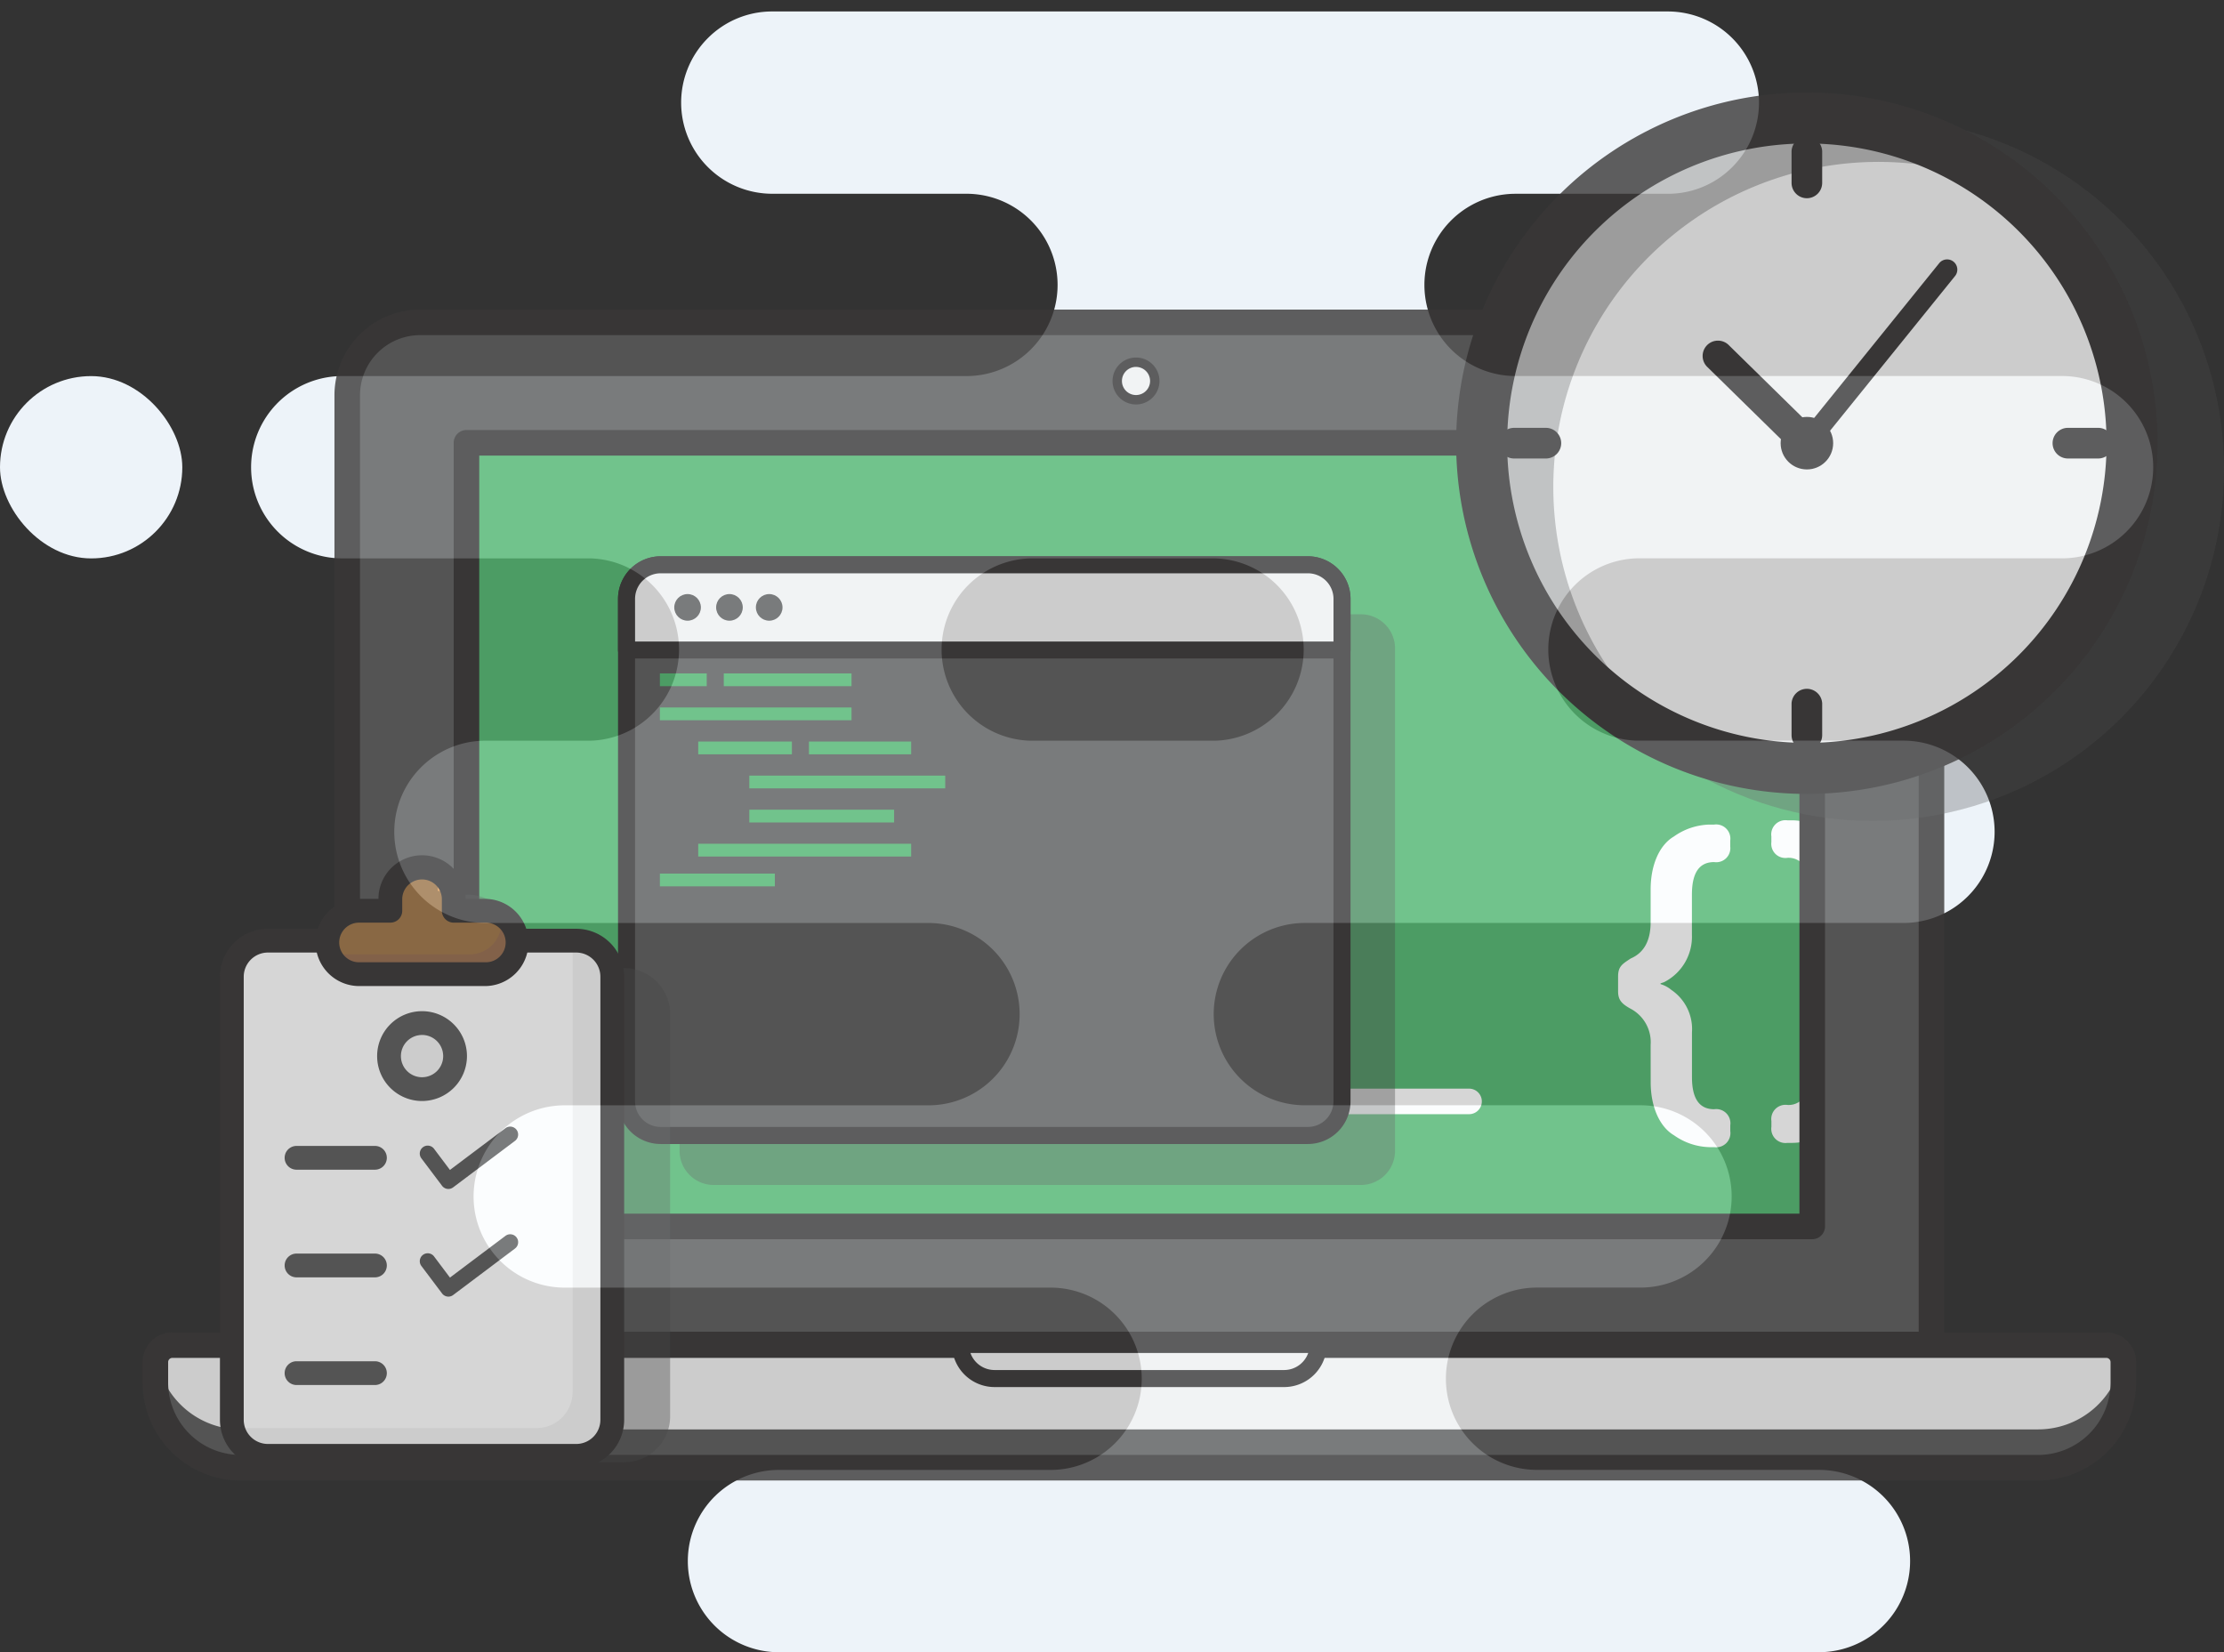 <svg xmlns="http://www.w3.org/2000/svg" width="290.217" height="215.605" viewBox="0 0 290.217 215.605"><rect x="0" y="0" width="290.217" height="215.605" fill="#333333" stroke="none"/><defs><style>.a{fill:#edf3f9;}.b{opacity:0.8;}.c{fill:#5c5c5c;}.d{fill:#393737;}.e{fill:#53b771;}.f{fill:#fff;}.g{fill:#f2f2f2;}.h,.l,.m{fill:#4e4e4e;}.h{opacity:0.37;}.i{fill:#9f7649;}.j{fill:#966d4f;}.k{fill:#eda762;}.l{opacity:0.365;}.m{opacity:0.367;}</style></defs><g transform="translate(-1238.482 -354.252)"><path class="a" d="M204.6,214.108H68.89a11.895,11.895,0,0,1,0-23.79h35.443a11.895,11.895,0,0,0,0-23.79h-63.4a11.895,11.895,0,0,1,0-23.79H88.4a11.895,11.895,0,1,0,0-23.79H30.584a11.895,11.895,0,1,1,0-23.79H44.276a11.9,11.9,0,0,0,0-23.791H11.9a11.895,11.895,0,1,1,0-23.79H93.352a11.895,11.895,0,0,0,0-23.79H68.017A11.895,11.895,0,0,1,59.605,3.484,11.818,11.818,0,0,1,68.017,0H184.879a11.895,11.895,0,0,1,8.411,20.306,11.818,11.818,0,0,1-8.411,3.484H165.005v0a11.89,11.89,0,1,0,0,23.781l71.311,0h.014a11.895,11.895,0,0,1-.014,23.79H180.853a11.9,11.9,0,0,0,0,23.791h34.774a11.895,11.895,0,0,1,0,23.79H137.515a11.895,11.895,0,1,0,0,23.79h43.8a11.895,11.895,0,1,1,0,23.79h-13.5a11.895,11.895,0,1,0,0,23.79H204.6a11.895,11.895,0,1,1,0,23.79ZM101.683,71.369a11.9,11.9,0,0,0,0,23.791h24.111a11.9,11.9,0,0,0-.01-23.791Z" transform="translate(1271.243 355.749)"/><rect class="a" width="23.79" height="23.79" rx="11.895" transform="translate(1262.272 427.12) rotate(180)"/><g class="b" transform="translate(1257.091 354.252)"><g transform="translate(0 40.398)"><path class="c" d="M303.1,435.853H490.815a9.51,9.51,0,0,1,9.51,9.51V569.23H293.591V445.363A9.511,9.511,0,0,1,303.1,435.853Z" transform="translate(-266.889 -434.186)"/><path class="d" d="M498.993,569.565H292.258a1.667,1.667,0,0,1-1.667-1.667V444.03a11.192,11.192,0,0,1,11.175-11.177H489.482a11.19,11.19,0,0,1,11.177,11.177V567.9A1.666,1.666,0,0,1,498.993,569.565Zm-205.067-3.334h203.4v-122.2a7.852,7.852,0,0,0-7.843-7.843H301.766a7.853,7.853,0,0,0-7.841,7.843v122.2Z" transform="translate(-265.556 -432.853)"/><rect class="e" width="175.613" height="102.256" transform="translate(42.263 17.386)"/><path class="f" d="M532.573,619.115h-28.9a1.667,1.667,0,1,1,0-3.334h28.9a1.667,1.667,0,1,1,0,3.334Z" transform="translate(-359.48 -514.12)"/><path class="f" d="M630.1,557.674a2.481,2.481,0,0,1,2.527,1.747v-6.366a6.8,6.8,0,0,0-1.878-.273H630.1a1.853,1.853,0,0,0-2.1,2.1v.748A1.838,1.838,0,0,0,630.1,557.674Z" transform="translate(-415.457 -486.132)"/><path class="f" d="M632.631,616.494a2.485,2.485,0,0,1-2.527,1.734,1.853,1.853,0,0,0-2.1,2.1v.749a1.854,1.854,0,0,0,2.1,2.1h.649a6.8,6.8,0,0,0,1.878-.273Z" transform="translate(-415.457 -514.438)"/><path class="d" d="M495.871,566.726H320.258a1.667,1.667,0,0,1-1.667-1.667V462.8a1.667,1.667,0,0,1,1.667-1.667H495.871a1.667,1.667,0,0,1,1.667,1.667V565.059A1.667,1.667,0,0,1,495.871,566.726Zm-173.946-3.334H494.2V464.47H321.925Z" transform="translate(-277.996 -445.417)"/><path class="g" d="M250.766,676H503.127a2.223,2.223,0,0,1,2.223,2.223v2.663A11.115,11.115,0,0,1,494.235,692H259.658a11.115,11.115,0,0,1-11.115-11.115v-2.663A2.223,2.223,0,0,1,250.766,676Z" transform="translate(-246.875 -540.873)"/><path class="c" d="M494.233,688.2H259.656a11.107,11.107,0,0,1-10.982-9.5,2.2,2.2,0,0,0-.131.722v2.663A11.115,11.115,0,0,0,259.658,693.2H494.235a11.115,11.115,0,0,0,11.115-11.115v-2.663a2.2,2.2,0,0,0-.131-.722A11.107,11.107,0,0,1,494.233,688.2Z" transform="translate(-246.875 -542.073)"/><path class="d" d="M492.9,692.335H258.325a12.8,12.8,0,0,1-12.782-12.782V676.89a3.9,3.9,0,0,1,3.89-3.89H501.794a3.9,3.9,0,0,1,3.89,3.89v2.663A12.8,12.8,0,0,1,492.9,692.335Zm-243.469-16a.556.556,0,0,0-.556.556v2.663A9.458,9.458,0,0,0,258.325,689H492.9a9.458,9.458,0,0,0,9.448-9.448V676.89a.556.556,0,0,0-.556-.556Z" transform="translate(-245.543 -539.54)"/><path class="g" d="M437.591,675.853h46.682a4.446,4.446,0,0,1-4.446,4.446h-37.79a4.446,4.446,0,0,1-4.446-4.446Z" transform="translate(-330.863 -540.809)"/><path class="d" d="M478.939,680.523h-37.79a5.564,5.564,0,0,1-5.557-5.557,1.112,1.112,0,0,1,1.111-1.111h46.682a1.112,1.112,0,0,1,1.112,1.111A5.564,5.564,0,0,1,478.939,680.523ZM438,676.077a3.34,3.34,0,0,0,3.144,2.223h37.79a3.34,3.34,0,0,0,3.144-2.223Z" transform="translate(-329.974 -539.92)"/><ellipse class="g" cx="2.449" cy="2.449" rx="2.449" ry="2.449" transform="translate(127.184 6.869)"/><path class="d" d="M471.865,445.74a3.061,3.061,0,1,1,3.061-3.061A3.064,3.064,0,0,1,471.865,445.74Zm0-4.9a1.836,1.836,0,1,0,1.836,1.836A1.838,1.838,0,0,0,471.865,440.843Z" transform="translate(-342.232 -433.36)"/><path class="h" d="M371.457,499.781h84.463a4.45,4.45,0,0,1,4.45,4.45V569.8a4.45,4.45,0,0,1-4.45,4.45H371.457a4.45,4.45,0,0,1-4.45-4.45V504.231A4.45,4.45,0,0,1,371.457,499.781Z" transform="translate(-296.936 -460.017)"/><path class="c" d="M363.624,492.781h84.463a4.45,4.45,0,0,1,4.45,4.45V562.8a4.45,4.45,0,0,1-4.45,4.45H363.624a4.45,4.45,0,0,1-4.45-4.45V497.231A4.45,4.45,0,0,1,363.624,492.781Z" transform="translate(-296.025 -459.476)"/><path class="d" d="M447.2,567.473H362.736a5.568,5.568,0,0,1-5.562-5.562V496.343a5.568,5.568,0,0,1,5.562-5.562H447.2a5.568,5.568,0,0,1,5.562,5.562v65.568A5.568,5.568,0,0,1,447.2,567.473ZM362.736,493a3.343,3.343,0,0,0-3.339,3.339v65.568a3.343,3.343,0,0,0,3.339,3.339H447.2a3.343,3.343,0,0,0,3.339-3.339V496.343A3.343,3.343,0,0,0,447.2,493Z" transform="translate(-295.136 -458.587)"/><path class="g" d="M363.624,492.781h84.464a4.45,4.45,0,0,1,4.45,4.45V503.9H359.174v-6.664A4.451,4.451,0,0,1,363.624,492.781Z" transform="translate(-296.025 -459.476)"/><path class="d" d="M451.649,504.119H358.285a1.112,1.112,0,0,1-1.112-1.111v-6.664a5.568,5.568,0,0,1,5.561-5.562H447.2a5.568,5.568,0,0,1,5.562,5.562v6.664A1.112,1.112,0,0,1,451.649,504.119ZM359.4,501.9h91.141v-5.553A3.343,3.343,0,0,0,447.2,493H362.735a3.342,3.342,0,0,0-3.338,3.339Z" transform="translate(-295.136 -458.587)"/><circle class="c" cx="1.737" cy="1.737" r="1.737" transform="translate(69.378 37.125)"/><circle class="c" cx="1.737" cy="1.737" r="1.737" transform="translate(74.842 37.125)"/><circle class="c" cx="1.737" cy="1.737" r="1.737" transform="translate(80.029 37.125)"/><rect class="e" width="6.113" height="1.667" transform="translate(67.502 47.476)"/><rect class="e" width="16.672" height="1.667" transform="translate(75.838 47.476)"/><rect class="e" width="25.008" height="1.667" transform="translate(67.502 51.922)"/><rect class="e" width="12.226" height="1.667" transform="translate(72.504 56.368)"/><rect class="e" width="13.338" height="1.667" transform="translate(86.953 56.368)"/><rect class="e" width="25.564" height="1.667" transform="translate(79.172 60.813)"/><rect class="e" width="18.895" height="1.667" transform="translate(79.172 65.26)"/><rect class="e" width="27.787" height="1.667" transform="translate(72.504 69.705)"/><rect class="e" width="15.005" height="1.667" transform="translate(67.502 73.596)"/><path class="f" d="M596.251,582.537a4.938,4.938,0,0,0-2.546-4.692c-1.2-.649-1.7-1.149-1.7-2.3V573.6c0-1.348.6-1.647,1.647-2.346,1.747-.749,2.6-2.346,2.6-4.742v-4.244c0-3.394,1.248-5.891,3.045-6.939a8.35,8.35,0,0,1,4.593-1.548h.649a1.854,1.854,0,0,1,2.1,2.1v.746a1.838,1.838,0,0,1-2.1,2.047c-1.945,0-2.9,1.4-2.9,4.243v5.242a6.646,6.646,0,0,1-3.644,6.19l-.45.15v.1a3.893,3.893,0,0,1,1.4.749,6.171,6.171,0,0,1,2.7,5.541v5.841c0,2.8.949,4.194,2.9,4.194a1.853,1.853,0,0,1,2.1,2.1v.749a1.854,1.854,0,0,1-2.1,2.1h-.649a8.351,8.351,0,0,1-4.593-1.548c-1.8-1.048-3.045-3.594-3.045-6.939Z" transform="translate(-399.464 -486.577)"/><path class="h" d="M6.258,74.059A6.021,6.021,0,0,1,0,68.324v-53A6.021,6.021,0,0,1,6.258,9.59H12.7a5.7,5.7,0,0,1,5.4-3.9h2.586a5.688,5.688,0,0,1,11.377,0h2.586a5.7,5.7,0,0,1,5.4,3.9h6.442a6.022,6.022,0,0,1,6.258,5.737v53a6.022,6.022,0,0,1-6.258,5.736Z" transform="translate(16.086 76.348)"/><g transform="translate(10.091 71.21)"><path class="f" d="M798.447,574.886H838.68a4.706,4.706,0,0,1,4.706,4.706v57.816a4.706,4.706,0,0,1-4.706,4.706H798.447a4.706,4.706,0,0,1-4.706-4.706V579.592A4.706,4.706,0,0,1,798.447,574.886Z" transform="translate(-792.19 -563.745)"/><path class="g" d="M838.805,574.886h-.6a4.686,4.686,0,0,1,.131,1.086v57.816a4.706,4.706,0,0,1-4.706,4.706H794a4.706,4.706,0,0,0,4.575,3.62h40.233a4.706,4.706,0,0,0,4.706-4.706V579.592a4.706,4.706,0,0,0-4.706-4.706Z" transform="translate(-792.315 -563.745)"/><path class="d" d="M837.231,642.216H797a6.264,6.264,0,0,1-6.257-6.257V578.143A6.265,6.265,0,0,1,797,571.885h40.233a6.265,6.265,0,0,1,6.258,6.258v57.816A6.265,6.265,0,0,1,837.231,642.216ZM797,574.988a3.158,3.158,0,0,0-3.154,3.155v57.816A3.158,3.158,0,0,0,797,639.114h40.233a3.158,3.158,0,0,0,3.155-3.155V578.143a3.158,3.158,0,0,0-3.155-3.155Z" transform="translate(-790.741 -562.296)"/><path class="i" d="M838.426,562.031h-4.137v-1.551a4.137,4.137,0,0,0-8.274,0v1.551h-4.137a4.137,4.137,0,0,0,0,8.274h16.548a4.137,4.137,0,1,0,0-8.274Z" transform="translate(-803.778 -554.791)"/><path class="j" d="M840.485,568.262a4.124,4.124,0,0,1-3.991,5.213H819.946a4.116,4.116,0,0,1-1.922-.475,4.137,4.137,0,0,0,3.991,3.061h16.548a4.137,4.137,0,0,0,1.922-7.8Z" transform="translate(-803.915 -560.546)"/><path class="k" d="M845.6,558.338v1.551h1.933a4.137,4.137,0,0,0-2.079-2.627A4.109,4.109,0,0,1,845.6,558.338Z" transform="translate(-817.162 -555.235)"/><path class="d" d="M836.978,570.407H820.43a5.689,5.689,0,0,1,0-11.377h2.586a5.688,5.688,0,0,1,11.377,0h2.586a5.689,5.689,0,0,1,0,11.377Zm-16.548-8.274a2.586,2.586,0,0,0,0,5.171h16.548a2.586,2.586,0,1,0,0-5.171h-4.137a1.551,1.551,0,0,1-1.551-1.551V559.03a2.586,2.586,0,0,0-5.171,0v1.551a1.551,1.551,0,0,1-1.551,1.551Z" transform="translate(-802.33 -553.342)"/><circle class="g" cx="4.309" cy="4.309" r="4.309" transform="translate(22.065 21.892)"/><path class="c" d="M836.269,604.4a5.861,5.861,0,1,1,5.861-5.861A5.867,5.867,0,0,1,836.269,604.4Zm0-8.618a2.758,2.758,0,1,0,2.758,2.758A2.761,2.761,0,0,0,836.269,595.779Z" transform="translate(-809.895 -572.335)"/><path class="c" d="M818.858,629.779H808.515a1.551,1.551,0,0,1,0-3.1h10.343a1.551,1.551,0,0,1,0,3.1Z" transform="translate(-798.575 -588.752)"/><path class="c" d="M818.858,656.945H808.515a1.551,1.551,0,0,1,0-3.1h10.343a1.551,1.551,0,0,1,0,3.1Z" transform="translate(-798.575 -601.87)"/><path class="c" d="M818.858,684.112H808.515a1.551,1.551,0,0,1,0-3.1h10.343a1.551,1.551,0,0,1,0,3.1Z" transform="translate(-798.575 -614.987)"/><path class="c" d="M844.909,629.945a1.034,1.034,0,0,1-.828-.413l-2.7-3.586a1.034,1.034,0,0,1,1.653-1.244l2.075,2.76,7.243-5.445a1.034,1.034,0,0,1,1.244,1.653l-8.069,6.066A1.03,1.03,0,0,1,844.909,629.945Z" transform="translate(-815.095 -586.403)"/><path class="c" d="M844.909,657.112a1.037,1.037,0,0,1-.826-.413l-2.7-3.587a1.034,1.034,0,1,1,1.653-1.244l2.075,2.76,7.243-5.445a1.034,1.034,0,1,1,1.244,1.653l-8.069,6.067A1.039,1.039,0,0,1,844.909,657.112Z" transform="translate(-815.095 -599.521)"/></g></g><circle class="l" cx="45.865" cy="45.865" r="45.865" transform="translate(179.879 15.392)"/><g transform="translate(158.875 0)"><circle class="g" cx="42.439" cy="42.439" r="42.439" transform="translate(15.865 15.391)"/><path class="m" d="M42.441,11.169A42.436,42.436,0,0,1,84.507,48.052,42.439,42.439,0,1,0,.375,48.06,42.437,42.437,0,0,1,42.441,11.169Z" transform="translate(0 73.509) rotate(-60)"/><path class="d" d="M403,269.146a45.768,45.768,0,1,1,45.768-45.768A45.768,45.768,0,0,1,403,269.146Zm0-84.878a39.11,39.11,0,1,0,39.11,39.11A39.11,39.11,0,0,0,403,184.268Z" transform="translate(-344.7 -165.546)"/><path class="d" d="M424.977,194.254a2,2,0,0,1-2-2v-4.145a2,2,0,0,1,3.995,0v4.145a2,2,0,0,1-2,2Z" transform="translate(-366.674 -168.388)"/><path class="d" d="M424.977,302.5a2,2,0,0,1-2-2v-4.145a2,2,0,0,1,3.995,0v4.145a2,2,0,0,1-2,2Z" transform="translate(-366.674 -204.569)"/><path class="d" d="M480.135,247.347h-4.146a2,2,0,0,1,0-3.995h4.146a2,2,0,0,1,0,3.995Z" transform="translate(-383.724 -187.519)"/><path class="d" d="M371.885,247.347h-4.146a2,2,0,1,1,0-3.995h4.146a2,2,0,0,1,0,3.995Z" transform="translate(-347.543 -187.519)"/><circle class="d" cx="3.427" cy="3.427" r="3.427" transform="translate(54.877 54.403)"/><path class="d" d="M425.311,235.645a1.331,1.331,0,0,1-1.035-2.168l18.3-22.648a1.331,1.331,0,1,1,2.071,1.673l-18.3,22.648A1.331,1.331,0,0,1,425.311,235.645Z" transform="translate(-367.009 -176.483)"/><path class="d" d="M419.18,241.662a1.992,1.992,0,0,1-1.4-.571l-11.547-11.324a2,2,0,1,1,2.8-2.852l11.547,11.324a2,2,0,0,1-1.4,3.423Z" transform="translate(-360.877 -181.834)"/></g></g></g></svg>